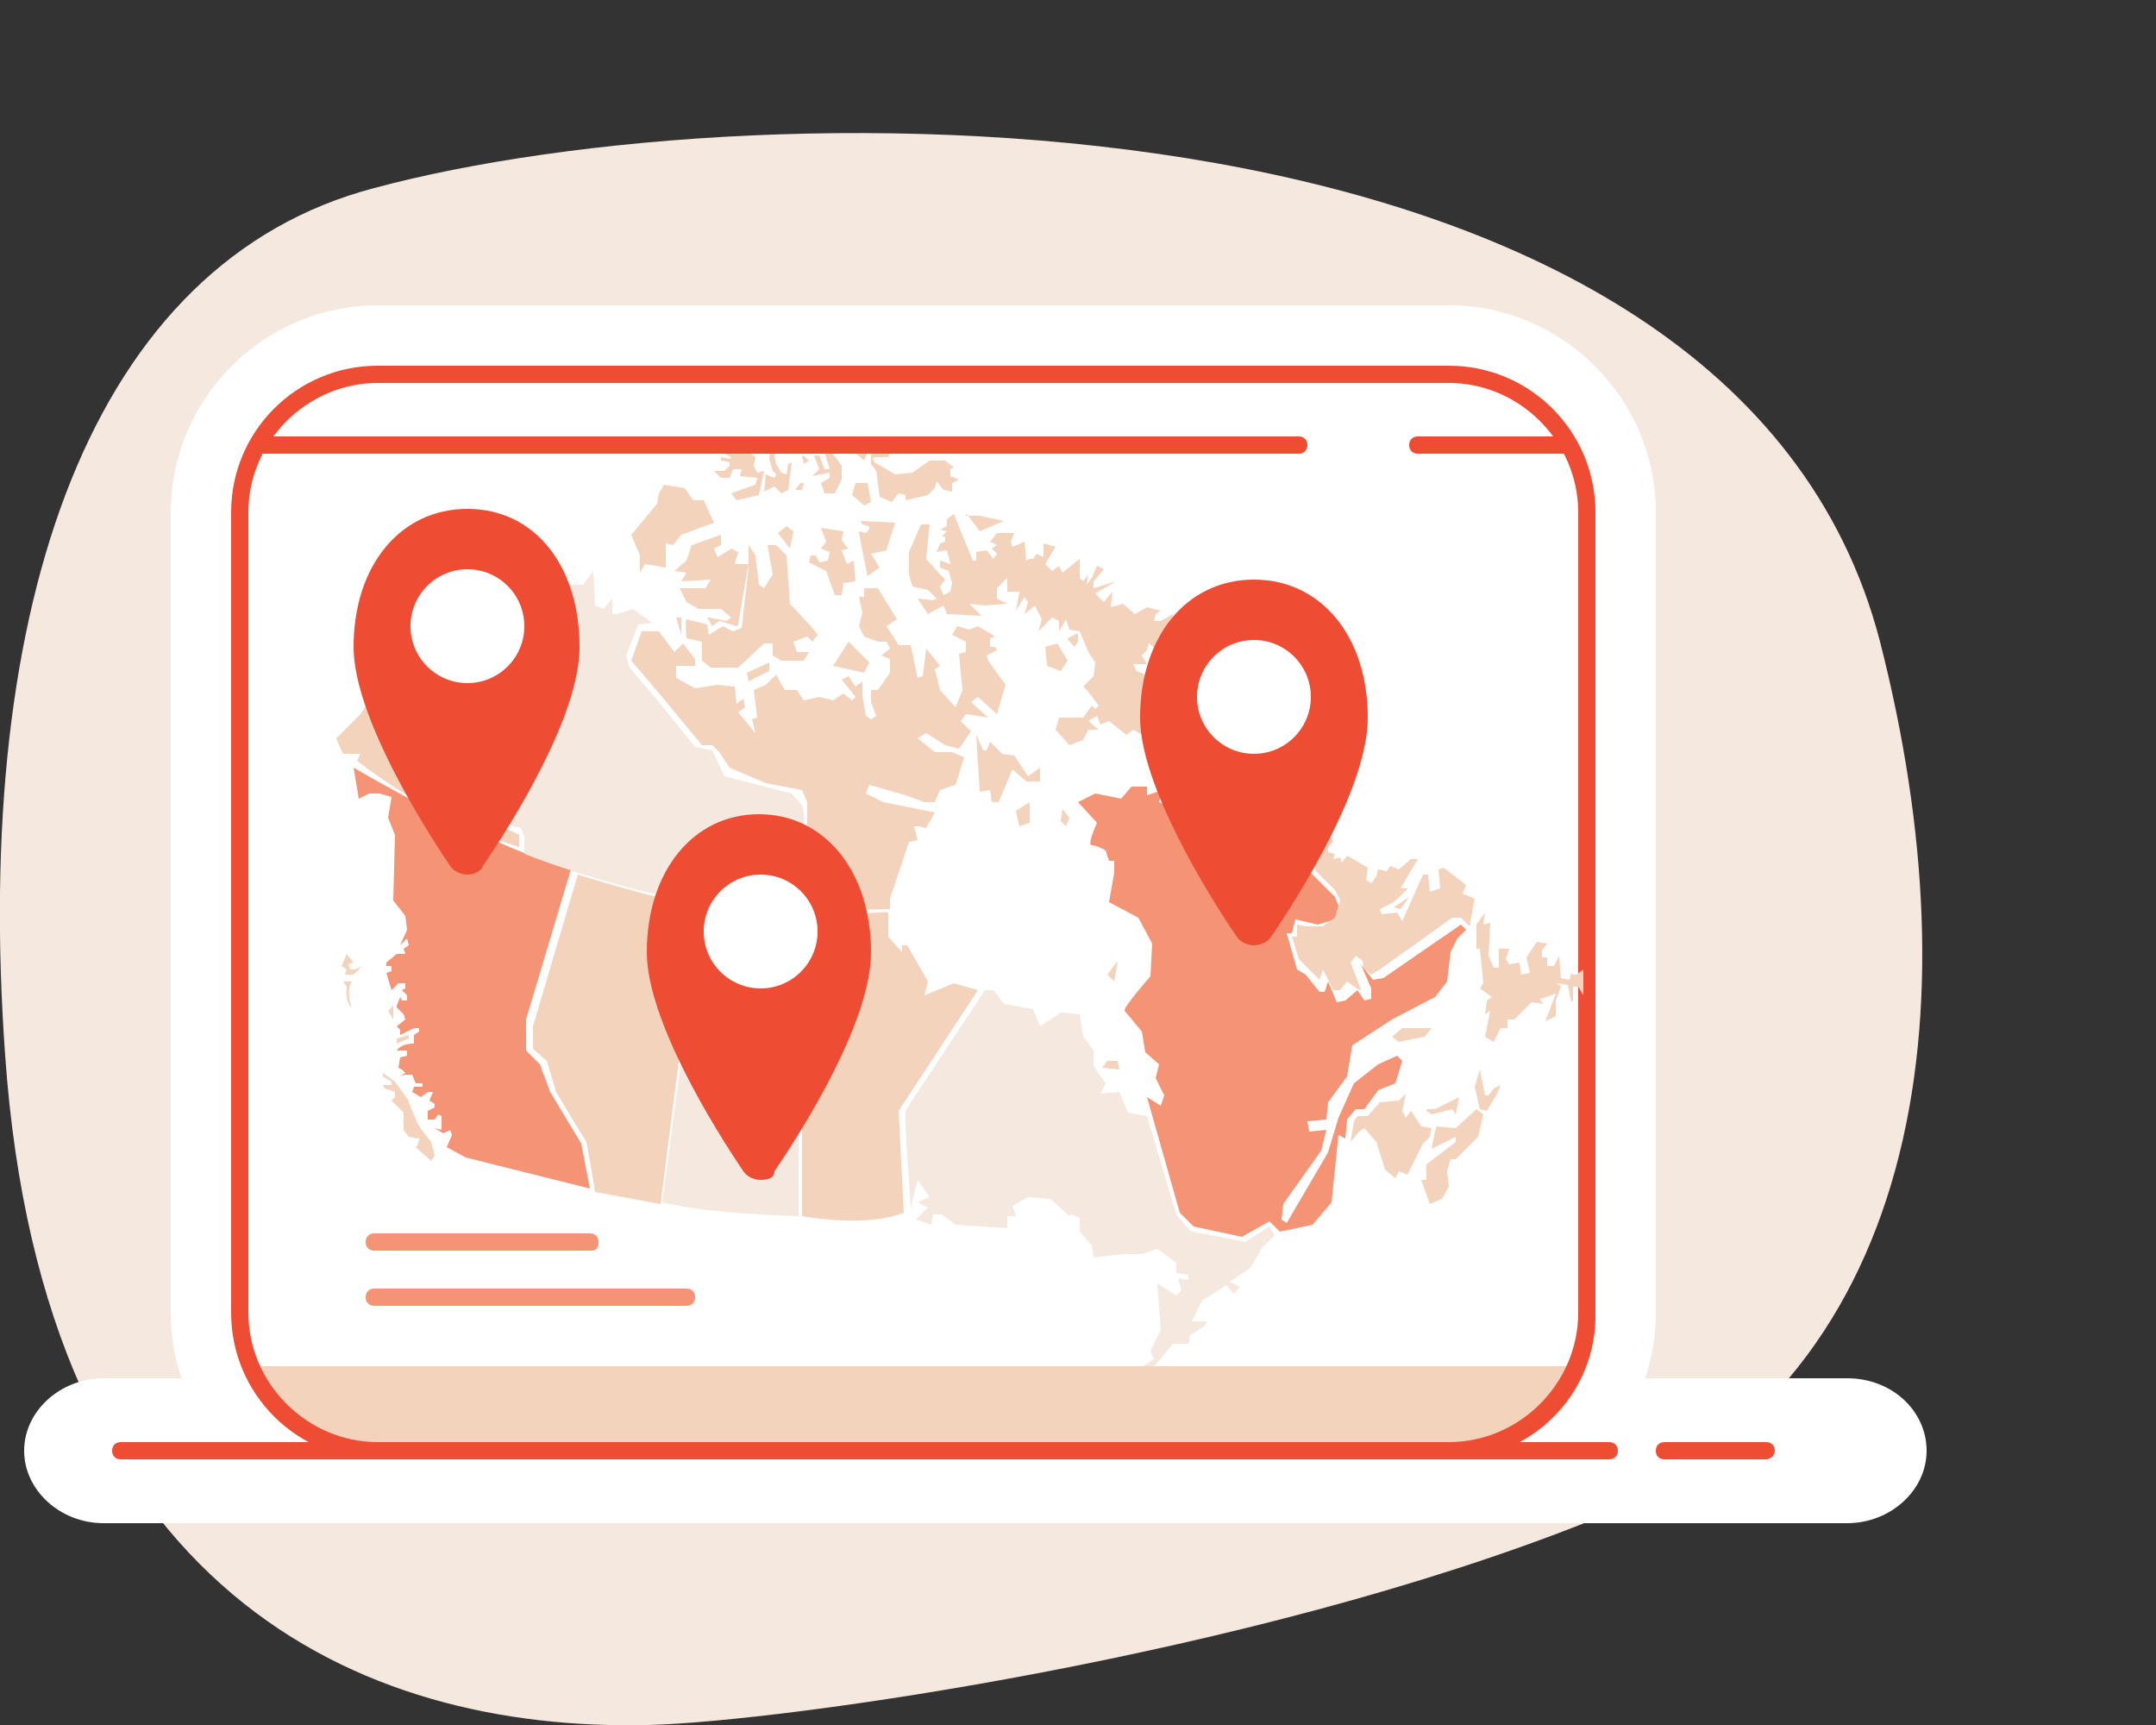 <?xml version="1.0" encoding="UTF-8"?>
<svg enable-background="new 0 0 125 100" version="1.1" viewBox="0 0 125 100" xml:space="preserve" xmlns="http://www.w3.org/2000/svg" xmlns:xlink="http://www.w3.org/1999/xlink">
<rect x="0" y="0" width="125" height="100" fill="#333333" stroke="none"/>
<style type="text/css">
	.st0{fill:#F4E8DF;}
	.st1{fill:#FFFFFF;}
	.st2{clip-path:url(#c);}
	.st3{fill:#EF4D33;}
	.st4{fill:#F4D3BD;}
	.st5{fill:#F59375;}
	.st6{clip-path:url(#a);}
</style>
		<path class="st0" d="m21.7 10.9c22.3-6 78.8-6.6 87.3 26.3 5.5 21.5 2.5 43.1-16.9 51-19.6 7.8-46.7 11.6-54.5 11.8-16.8 0.4-35.1-7.7-37.3-38.8-1.9-26.3 5-46 21.4-50.3z"/>
		<path class="st1" d="M6,88.3c-2.5,0-4.6-1.9-4.6-4.2s2.1-4.2,4.6-4.2h101.1c2.6,0,4.6,1.9,4.6,4.2s-2.1,4.2-4.6,4.2H6z"/>
		<path class="st1" d="m21.9 88.1c-6.6 0-12-5.4-12-12v-46.4c0-6.6 5.4-12 12-12h62.1c6.6 0 12 5.4 12 12v46.4c0 6.6-5.4 12-12 12h-62.1z"/>
				<defs>
					<path id="d" d="m84.1 84.1h-62.2c-4.4 0-8-3.6-8-8v-46.4c0-4.4 3.6-8 8-8h62.1c4.4 0 8 3.6 8 8v46.4c0.1 4.4-3.5 8-7.9 8z"/>
				</defs>
				<clipPath id="c">
					<use xlink:href="#d"/>
				</clipPath>
				<g class="st2">
						<polyline class="st1" points="75.2 25.8 10 25.8 10 19.2 94.8 19.2 94.8 25.8 82.2 25.8"/>
						<path class="st3" d="m95.3 26.3h-13.1c-0.3 0-0.5-0.2-0.5-0.5s0.2-0.5 0.5-0.5h12.2v-5.6h-83.9v5.6h64.8c0.3 0 0.5 0.2 0.5 0.5s-0.2 0.5-0.5 0.5h-65.8v-7.6h85.8v7.6z"/>
					<rect class="st4" x="10" y="79.2" width="84.8" height="6.7"/>
				</g>
		<path class="st3" d="m84.1 84.6h-62.2c-4.7 0-8.5-3.8-8.5-8.5v-46.4c0-4.7 3.8-8.5 8.5-8.5h62.1c4.7 0 8.5 3.8 8.5 8.5v46.4c0.1 4.7-3.7 8.5-8.4 8.5zm-62.2-62.4c-4.1 0-7.5 3.4-7.5 7.5v46.4c0 4.1 3.4 7.5 7.5 7.5h62.1c4.1 0 7.5-3.4 7.5-7.5v-46.4c0-4.1-3.4-7.5-7.5-7.5h-62.1z"/>
		<path class="st3" d="M93.3,84.6H7c-0.3,0-0.5-0.2-0.5-0.5s0.2-0.5,0.5-0.5h86.3c0.3,0,0.5,0.2,0.5,0.5S93.6,84.6,93.3,84.6z"/>
		<path class="st3" d="m102.4 84.6h-5.9c-0.3 0-0.5-0.2-0.5-0.5s0.2-0.5 0.5-0.5h5.9c0.3 0 0.5 0.2 0.5 0.5s-0.3 0.5-0.5 0.5z"/>
		<path class="st5" d="m34.3 72.5h-12.6c-0.3 0-0.5-0.2-0.5-0.5s0.2-0.5 0.5-0.5h12.5c0.3 0 0.5 0.2 0.5 0.5s-0.1 0.5-0.4 0.5z"/>
		<path class="st5" d="m39.8 75.7h-18.1c-0.3 0-0.5-0.2-0.5-0.5s0.2-0.5 0.5-0.5h18.1c0.3 0 0.5 0.2 0.5 0.5s-0.2 0.5-0.5 0.5z"/>
				<defs>
					<rect id="b" x="13" y="26.3" width="81.8" height="52.9"/>
				</defs>
				<clipPath id="a">
					<use xlink:href="#b"/>
				</clipPath>
				<g class="st6">
							<polygon class="st4" points="37.2 36.6 36.6 38.3 38.3 40.3 40.7 43.2 41.3 43.2 41.7 43.6 42.3 44.5 44.4 45.4 46.5 45.8 46.8 46.5 46.8 48.3 46.6 52.8 51.6 52.7 51.6 52.1 52.7 48.8 53.2 48.7 53 47.9 53.2 47.9 53.7 48 54.2 47.1 52.7 46.8 51.2 46.5 50.2 46 50.4 45.5 52.5 46.1 53.6 46.5 54.2 46.5 54.5 45.8 55.4 45.5 55.9 43.9 55.2 43.6 54.2 43.6 53.2 42.8 53.7 42.5 54.8 43.2 55.6 43.4 56.3 42.4 55.7 41.8 56 41.4 57.3 41.6 56.3 40.7 56.7 40.4 57.8 41.4 58.3 39.7 57.3 38.3 57.2 38 57.8 37.7 57.7 37.5 57.4 37.5 57.4 37 57.7 36.9 56.7 36.3 56.2 36.5 55.5 36.3 55.2 36.8 56 37.2 56 37.8 55.6 37.9 55.8 40 55.4 41 54.5 40 54.2 38.8 54.5 38.6 53.7 37.6 53.5 39.2 53.2 39.3 52.8 37.4 52.1 37.4 51.4 36.3 52 35.9 50.9 34.1 50.1 34.1 50.1 34.6 49.8 34.6 50 35.5 49.8 36.3 50.1 36.9 50.9 37.2 51.4 37.2 51.6 37.6 51.1 38 51.6 38.2 51.6 39 50.9 40 50.5 40 50.5 40.7 50.8 41.5 50.5 41.7 50.2 41.5 50 40.3 50 39.5 49.6 39.8 49.2 39.2 48.8 39.4 49.6 40.4 49.4 40.6 48.9 40.2 48.3 40.6 47.5 40.4 46.6 40.6 46.2 40 45.5 40 45 39.1 44.4 39.7 43.7 40 43.9 41.6 43.6 41.7 43.8 42.5 42.8 41.3 43.2 41 43.1 40.5 42.7 40.8 42.6 39.8 41.6 39.7 40.3 39.9 39.2 39.3 39.2 38.6 40.3 38.6 40.3 38.2 39.6 37.3 39.1 37.8 38.2 36.6"/>
							<polygon class="st4" points="49.2 37.2 48.3 38.6 50.1 39 50.4 38.4"/>
							<path class="st4" d="m47.1 36.4l-1.3-1.4-0.2-2.8-0.6-0.6h-0.5l0.3 1.7-0.5 0.8-0.3-0.2-0.2-1.7-0.4-0.6v1.3l-0.4 3.5-0.5 0.2-0.6-0.3-0.8 0.5-0.1-0.6-1.2-0.3c-0.1 0.2 0 1.1 0 1.1l0.9 0.2v1.1l0.5 0.4h1.6l1.5-1.4h0.5v0.7l0.5 0.3h1.3l0.3-0.5h-0.7l-0.2-0.6 0.8-0.3 0.3 0.3 0.3-0.4-0.3-0.4z"/>
							<path class="st4" d="m39.5 36.8v-1h1.5l0.3 0.5 0.4-0.3 0.7 0.2s0.4 0.2 0.4 0c0-0.1 0.6-3.5 0.6-3.5h-0.8l0.2-0.7-0.4-0.2-0.8 0.5-0.2-0.5 0.4-0.2v-0.6l-1.7 0.6-0.3 0.9-0.7 0.6 0.7 0.1-0.3 0.5 1.7-0.1-0.3 0.5h-1.5l0.4 0.8 0.7 0.4h1.3l0.6 0.5-0.3 0.2-1-0.2h-1.9l0.3 1z"/>
							<polygon class="st4" points="43.3 39 44.6 38.4 44.6 38.9 43.4 39.5"/>
							<polygon class="st4" points="37.1 33.2 37.4 32.7 38.6 32.9 38.6 31.5 39 31.6 39.5 31 41.4 30.3 40.8 29 40.2 29 39.7 28.3 38.5 28.1 38.2 28.6 38.1 29.2 36.6 31 37.1 32.2"/>
							<path class="st4" d="m56.6 42.6c0 0.1 0.2 3.3 0.2 3.3l0.6-0.1 0.1 0.7h0.4l0.8-1.9 0.8 0.7h0.8v-0.8l-0.7 0.5-0.8-1.2-0.7-0.1-0.7-0.7-0.2 0.5h-0.2l-0.4-0.9z"/>
							<polygon class="st4" points="59.7 46.5 58.9 47 59.1 47.9 59.7 47.7"/>
							<polygon class="st4" points="61.6 46.9 61.5 47.6 61.8 47.9 62 47.4"/>
							<path class="st4" d="m69.3 43.3l-1.6-0.7-0.3-0.7h1.3l1.7 0.3-0.1-0.6-0.7-0.8 0.4-0.2-0.6-0.5-0.4 0.4-0.1-0.4-3-1.2-0.2-0.4h0.8l-0.3-0.5 0.3-0.3 0.1-0.4 0.8 0.6s0.1-0.5 0.1-0.4 0.3 0.1 0.3 0.1v0.2l0.2-0.8h0.3l0.2 0.6-0.5 0.4 0.7 0.4 0.8 0.1-0.1-0.6-0.4-0.3v-0.3l0.6 0.2-0.4-0.6 0.5-0.2-0.5-0.2-0.2-0.2 0.5-0.3-0.2-0.5-0.7 0.5-0.4 0.2-0.3 0.2 0.1-0.8-0.7 0.4h-0.4l0.1-0.4 0.3-0.2-0.8-0.2-0.7 0.4-0.7-0.6-0.7 0.2 0.1-0.9-0.5 0.6-0.5-0.5 1.2-0.7-1.3 0.4v-0.4l0.6-0.7-0.4-0.2-0.3 0.7-0.3 0.4 0.1-0.6-0.3 0.4-0.2-0.2v-1.1l-1 0.8-0.2-0.4-0.4 0.3-0.4-0.4 0.6-1-0.7-0.2v0.8l-0.4-0.2-0.2 0.3h-0.2l-0.2 0.1-0.1-1.1-0.7 0.3-0.1-0.3 0.2-0.5h-1l-0.4 0.5 0.4 0.2-0.3 0.2 0.3 0.3-0.2 0.3-0.4-0.5-0.6 0.1v0.5h-0.2l-1.1-2.7-0.4 0.3v0.4l-0.4 0.2 0.4 0.1-0.3 0.3h0.2v0.3l-0.3 0.1-0.2 0.5 0.6-0.1 0.2 0.8-0.6-0.2v0.4l0.5 0.2 0.2 0.7-0.1 0.5-0.4 0.2-0.2-0.5 0.3-0.4-0.3-0.3-0.8-0.9 0.2-2h-0.5l-0.7 1.6v1.3l0.2 0.7 0.9 0.2 0.5 0.5-0.2 0.1-0.9-0.1 0.6 0.9 0.9-0.5 0.2 0.5 2 0.1-0.7-0.7 0.9 0.1 1.3-0.1-0.6-0.3v-0.6l0.6-0.6v0.8s0.7 0 0.7 0l-0.2 1.1 0.5-0.8 0.2 0.3-0.2 0.7 0.6-0.5 0.4 0.8-0.2 0.7 0.8-0.8 0.4 0.2v0.6l0.4-0.7 0.2 0.6 0.6 0.1 0.5 1.2 0.4 0.6-0.1 0.8-0.6 0.6c0.1 0 0.9 1.1 0.9 1.1l-0.2 0.2-0.2-0.2-0.5 0.7h-1.4l-0.2 0.7 0.8 0.9 0.8-0.3 0.3-0.6h0.6l-0.6-0.5 0.5-0.3 0.2 0.5 0.5-0.2 1 0.8 0.4-0.3 0.7 0.4-0.1 0.5 1.4 0.2 1.3 0.4 1.5-0.2v-0.4l-1.2 0.1z"/>
							<polygon class="st4" points="60.6 37.5 61.3 37.3 61.9 38.3 61.5 38.9 60.7 38.6"/>
							<path class="st4" d="M61.9,37c0,0.1,0.4,0.5,0.4,0.5l0.2-0.3v-0.5L61.9,37z"/>
							<path class="st4" d="M56,29.8c0.1,0,0.8,1,0.8,1l1.4-0.6l-1.4-0.3H56z"/>
							<path class="st4" d="m49.8 30.8c0 0.2 0.5 2.6 0.5 2.6l0.7-0.5-0.5-0.8 0.9-0.2c0-0.1 0.5-1.6 0.5-1.6l-2-0.1 0.1 0.2s0.5 0.1 0.4 0.2c0 0.1-0.2 0.3-0.2 0.3l-0.4-0.1z"/>
							<polygon class="st4" points="48.9 30.8 47.6 30.6 47.9 31.4 47.6 31.8 48.1 32 48 32.5 47.5 32.6 47.3 32.2 47 32.2 46.9 32.6 47.9 33.1 48.4 34.5 48.8 34.5 48.9 33.8 49.6 33.7 49.5 32.5 49.1 32.7 48.8 31.9 49.2 31.8 49 31.6 48.8 31.3"/>
							<path class="st4" d="m50.3 28h-0.7l-0.2 0.7 0.7 0.6 0.4-0.2-0.2-1.1z"/>
							<path class="st4" d="m50.5 26v0.9l0.3 0.4 0.2 1.5 0.7 0.3 0.4-0.5 0.4 0.1v0.3l1.3-0.3 0.4-0.4 0.1-0.4 0.4 0.5 0.5 0.1v-0.5l0.4-0.2-0.5-0.2v-0.4l0.2-0.1-0.5-0.4h-0.9l-1 0.7-1 0.1-1.2-0.7s-0.2-0.3 0-0.3 0.8 0 0.8 0l0.1-0.2-0.7-0.3h-0.4z"/>
							<path class="st4" d="m51.8 23.9c0.1 0 0.1 0.5 0.1 0.5l0.5 0.3-1.1 0.9 0.2 0.4 1-0.2 0.3 0.3v-0.4l0.4-0.3h0.4v0.3l0.2-0.5 0.4 0.2v0.6l0.9-1-0.5-0.2v-0.4l-0.8 0.2-0.3-0.9 0.3 0.1 0.2 0.2h0.7s-0.3-0.4-0.2-0.4-0.1-0.6-0.1-0.6l0.8-0.3-0.4-0.3 0.1-1h-0.7l-0.2-0.7 0.8-0.4-0.4-0.6h0.8s-0.3-1.5-0.2-1.6 0.5-1.3 0.5-1.3l-0.8 0.6v-0.5l-0.4-0.1 0.8-0.6 0.3-0.8-0.5-0.2-0.4-0.4-0.5 0.2-0.3 0.7-0.1-0.7h-0.6l-0.1 0.3-0.5-0.1h-0.6l0.4 0.4-0.4-0.1-0.4-0.1v0.4l0.2 0.1-0.3 0.1 0.1 0.4v0.6l-0.2-0.1-0.2-0.5-0.3 0.4 0.2 0.2-0.6 0.5h-0.3l-0.3 0.5s0.8-0.3 0.7-0.2c0 0.1-0.1 1-0.1 1l0.8-0.6-0.3 0.6 0.2 0.4 0.4-0.7v0.8l0.4-0.1v-0.5l0.3 0.5 0.5-0.3-0.2-1.1h0.5l-0.1 0.7 0.6-0.3 0.2 0.3-0.5 0.5-0.8 0.9 0.3 0.3-0.4 0.1h-0.3l-0.4-0.2-0.1 0.5 0.6 0.1 0.2 0.5 0.3 0.3 0.6 0.1v0.3l-0.3 0.4h-0.6l-0.3 0.7h0.3l0.4-0.1v1.1s0.4 0 0.4 0l0.1-0.4 0.2 0.1v0.8h-0.6l-0.9-0.6z"/>
							<polygon class="st4" points="50.9 24.4 50.9 24.7 51.3 24.6"/>
							<polygon class="st4" points="45.1 30.9 45.8 31.8 46 30.8 45.6 30.5"/>
							<path class="st4" d="m42.4 28.6l0.3 0.4 1.3-0.3 0.3-1.4-0.4 0.1-0.2-0.4 0.1-0.5-0.9-0.7-0.1 0.4-0.4 0.1h-0.4l0.4 0.2-0.1 0.1-0.5-0.1v0.2l0.5 0.1v0.2l-0.3 0.3h-0.6l0.4 0.4h0.5l0.2-0.5h0.5l-0.1 0.4 1 0.1-0.1 0.4-0.6 0.2-0.8 0.3z"/>
							<polygon class="st4" points="44.4 27.5 44.3 28.5 44.9 28.2 45.3 28.6 45.7 28.4 45.9 26.8 45.7 26.9 45.6 27.5 45.3 27.4 45 26.9 44.9 26.4 45.1 26.1 45 25.6 44.7 25.7 44.6 26.6 44.8 27.3 45 27.5 44.9 27.7"/>
							<polygon class="st4" points="47.1 27.6 47.5 27.2 47.2 26.4 47.5 26.4 47.8 27.2 48.1 27.2 47.8 26.2 48.2 26.2 48.8 27 48.8 27.8 48.4 28.6 47.8 28.6 47.6 28 48.1 27.7 48.1 27.4 47.6 27.5"/>
							<path class="st4" d="m46.5 26.4l0.1 0.5 0.3-0.2s-0.3-0.3-0.4-0.3z"/>
							<polygon class="st4" points="46.4 28 46.1 28.4 46.5 28.4 46.6 28"/>
							<polygon class="st4" points="49.3 25.4 49.3 26 50.1 26.7 50.3 26.2 50 25.7"/>
							<polygon class="st4" points="46.2 24.3 46.2 24.8 46.5 25.1 46.7 24.8"/>
							<polygon class="st4" points="44.7 23.7 44 23.7 43.8 24.2 44.2 24.5 44.6 24.4 44.5 24"/>
							<rect class="st4" x="43.4" y="23.5" width=".2" height=".2"/>
							<path class="st4" d="m42.7 24.1l-0.3 0.6-0.3-0.1-0.1-0.3-2 1.3v0.2l0.3 0.1h0.2v-0.2h0.2v0.4h0.3v-0.6l0.2-0.1 0.2 0.3 0.4-0.7h0.3l-0.1 0.7 0.6-0.5-0.2-0.3 0.3-0.3v-0.5z"/>
							<polygon class="st4" points="44.2 22.9 44.8 22.6 45 23.1"/>
							<polygon class="st4" points="46.9 21.7 46.5 21.9 46.5 22.3 46.9 22.3 47 23.1 46.5 23 46.6 23.3 47.5 23.3 48.1 24 47.5 22.2 47.1 22.3"/>
							<path class="st4" d="m48.6 22.5v0.7l0.5 0.9 0.3-0.2 0.1-0.7-0.9-0.7z"/>
							<polygon class="st4" points="49.4 24.3 50 24.3 50 24.6 49.5 24.7 49.3 24.5"/>
							<path class="st4" d="m49.6 21.3h0.5l0.2 0.3-0.4 0.2-0.1 0.5 0.5 0.2s0 0.3-0.1 0.3-0.2 0.2-0.2 0.2l0.4 0.4 0.2-0.3h0.3l-0.2-0.5h0.4l0.1 0.5 0.2-0.5-0.2-0.3-0.2-0.4 0.2-0.2s0.2 0.3 0.2 0.4 0.5-0.8 0.5-0.8l-0.2-0.3-0.4 0.1v-0.4l-1.5-1.9-0.4 0.3 0.3 0.5-0.3 0.2h-0.3v0.3l0.5 0.2v0.3l-0.4-0.2v0.5l0.5 0.2-0.1 0.2z"/>
							<polygon class="st4" points="48.1 20.7 48.3 20.7 48.4 21"/>
								<path class="st5" d="m66.5 63.6l1.9 6.7 0.8 0.8 2.8 0.6 1.6-0.9 0.6 0.6 1.9-0.4 1.1-1.3 0.4-3.9 0.4 0.2 0.1-1.1 0.5-0.6h0.5l0.8-1.1 1-0.4 0.4-1.3-0.3-0.3-1.1 0.5-1.4 1.1-0.9 2-0.6 2-2.4 4.1-0.3-0.2 0.1-0.9 2.2-3.1 0.3-1.2-1 0.1-0.1-0.6 1.1-0.1 0.1-1 1.1-1.5 0.3-1.8 2.3-1.5 2.5-1.3 0.7-0.9 0.2-1.7 0.4-0.8 0.5-0.5-0.3-0.3-4.5 3.1-0.6 0.1-0.7-0.9 0.6 1.4v0.6l-0.4 0.1-0.4-0.6-0.7 0.6-0.5 0.1-0.5-1.2-0.2 0.6h-0.3l-0.8-1-0.5-0.3-0.6-2.1h0.3l0.2-0.8 1.3 0.3 1-0.3s0.2-0.8 0.2-0.8l-0.2-0.5-1.4-1.4-0.3-1.1-0.9-0.6-0.6-1.6h-0.5l-1-1.5v0.7l0.3 0.2v0.6l0.4 0.3-0.3 0.9-0.6 1.5-0.3-0.8-0.3-0.1 0.1 0.7-0.6-0.7-0.7 0.5-0.1 0.4-0.5-0.3 0.4-0.6-0.7-1.1-0.7 0.3-0.2-0.3 0.6-0.6-0.3-0.9h-0.9l-0.4 0.3-0.7-0.3 0.2-0.7-0.9 0.3v-0.5h-0.9l-0.6 0.7-1.5-0.3-1 0.5 1.1 1.2s-0.6 1.3-0.3 1.3 0.8 0.3 0.8 0.3l0.2 0.6h0.3v0.7l-0.3 1.7 1.7 0.9 0.8 1.5-0.1 1.9s-1.6 1.8-1.5 2c0.1 0.1 1 1.2 1 1.2l0.2 1.2 0.8 0.7-0.2 0.8 0.5 1-0.2 0.6-0.8-0.5z"/>
								<path class="st4" d="m64.8 55.7c0 0.1-0.2 1.2-0.2 1.2l-0.4-0.4 0.6-0.8z"/>
								<polygon class="st4" points="63.9 61.9 64.2 61.5 64.8 61.5 64.9 62"/>
								<polygon class="st4" points="80.7 60.1 81.3 59.6 83 59.6 82.6 60.1 81.1 60.4"/>
								<path class="st4" d="m72.9 45.5l0.8 1.5h0.6l0.7 1.7 1 0.7 0.3 1.1 1.1 1.1 0.3 0.6-0.3 1-0.7 0.5h-1l-0.5-0.1v0.7h-0.3l0.4 1.3 1.2 1.2 0.2-0.6 0.6 1.2h0.4l0.4-0.5s0.8 0.6 0.8 0.5-0.6-1.6-0.6-1.6l0.3-0.4 0.4 0.3s0.1 0.5 0.1 0.5l0.4 0.3 0.5-0.3 4.2-3h0.5l0.5 0.5 0.3-1.6-0.7-0.3 0.2-0.5-1.3-1-0.3 0.1 0.1 1.1-0.6 0.2-0.1-1h-0.3l-1.2 2.7-0.3-0.5-0.9 0.1-0.1-0.3 0.8-0.4s0.9-0.8 0.8-0.8-0.4 0-0.4 0l1-1.7h-0.4l-0.7 0.6-0.5-0.2-0.2 0.3-0.5-0.1-0.1 0.4-0.3 0.4-0.3-0.2 0.1-0.7-1.2-0.7-0.3 0.4-0.1-0.3-0.4 0.1 0.1-0.3-0.4-0.1v-0.3l0.3-0.3-0.1-0.3-0.8 0.2-0.2-0.2 0.1-0.5-0.3-0.1-0.2 0.3h-0.4l0.1-0.6-0.4 0.4-0.2-0.3 0.1-0.7-0.7-0.3v-0.4l-0.6 0.1-0.8-0.9z"/>
								<path class="st4" d="m86.1 52.9l-0.5 0.7v1.4h0.2l0.2 2-0.2 0.3 0.7 0.5-0.3 0.2-0.1 0.8 0.3-0.2-0.3 1.5 0.5 0.3 0.4-0.8h0.4v-0.5h0.4l1-1 0.7 0.1s-0.3-0.3-0.2-0.3 0.9-0.3 0.9-0.3l-0.6 1.6 0.6-0.3v-0.9s0.2-0.5 0.2-0.5l0.1-0.3-0.2-0.2 0.6 0.1 0.2 1 0.1-0.1v-0.8h0.3l0.3 0.5v-1.5l-0.4 0.3h-0.2l-0.1-0.1-0.1 0.4-0.5-0.1-0.1-1.3-0.3 0.6h-0.4v-0.5h-0.3v-0.4l0.3-0.4-0.6-0.1-0.6 0.9 0.2 0.9-0.5 0.1-0.1-0.7-0.6 0.1-0.2-0.3 0.2-0.6h-0.6v1.1h-0.3l-0.3-0.7 0.1-1.9-0.4 0.1 0.1-0.7z"/>
								<polygon class="st4" points="78.3 66.2 78.5 65 78.7 64.7 79.3 64.7 80 63.9 81.1 63.8 81.5 63.4 81.3 64.4 81.5 64.8 81.8 64.4 82.4 65.3 83 65.4 82.9 65.9 82.5 66.3 81.6 68.1 81.1 67.9 80.9 68.3 80.3 67.8 79.8 66.2 79.1 65.4 78.8 65.6"/>
								<path class="st4" d="m82.7 64.4l0.3 0.2 1.2-0.3 0.2 0.3s0.2-1 0.2-1l-1.4 0.7h-0.5z"/>
								<polygon class="st4" points="85.8 62 85.5 63 85.8 64.3 86.2 64.4 86.8 63.4 87 62.9 86.6 63.1 86.3 63.5 86.1 63.5"/>
								<path class="st4" d="m83.3 65.3c-0.1 0.1-0.3 1.3-0.3 1.3l1.4-0.7v0.3l-1.7 1.3v0.9h-0.3l0.5 1.4 0.7-0.3 0.4-0.7-0.1-0.9 0.2-0.7h0.3l1.3-1.3 0.3-1.3-0.4-0.3-1.2 1.1-1.1-0.1z"/>
								<polygon class="st4" points="80.8 52.6 81.2 52.7 81.7 52"/>
								<path class="st5" d="m20.5 44.5s7.4 4.4 12.6 5.9l-2.6 8.7v1.8l0.8 0.8 0.6 1.6 1.8 3 0.5 2.6-7.2-1.8-1.1-0.6 0.3-0.7-0.1-0.3-0.4 0.2-0.5-0.3 0.4 0.1v-0.8l-0.2-0.1-0.2 0.3h-0.4v-0.5l0.4-0.2v-0.2l-0.3-0.2 0.2-0.5h-0.3l-0.4 0.3-0.5-0.3 0.1-0.3h0.5v-0.2h-0.4l-0.2-0.5h-0.4l-0.3 0.1 0.3-0.2-0.2-0.2-0.2-0.1 0.1-0.6 0.4-0.1v-0.3h-0.6s0.2-0.4 1-0.4v-0.5l0.3-0.2v-0.2h-0.3l-0.8 0.4v-0.3l-0.2-0.2 0.5-0.4-0.1-0.3-0.4-0.4v-0.1l0.2-0.5 0.1 0.2h0.3v-0.3l-0.3-0.3 0.2-0.1v-0.3h-0.4l-0.4 0.4-0.3-1s0.3-0.1 0.3-0.1 0-0.3 0-0.3h-0.3v-0.2l0.6-0.5h0.5l-0.1-0.3 0.3-0.2-0.1-0.4-0.4 0.4 0.4-0.9-0.1-0.8s-0.7-0.9-0.7-0.9l0.1-3.8-0.4-1 0.2-1.2-0.7-0.2h-0.6l-0.6 0.3-0.3-1.8z"/>
								<path class="st4" d="m20.1 55.3l-0.3 0.7 0.3 0.2-0.1 0.3h0.5l0.5-0.5-0.4 0.2h-0.3l-0.1-0.3 0.3-0.1-0.4-0.5z"/>
								<path class="st4" d="m19.9 56.9h0.5s-0.4 0.5 0 1.5c0 0-0.4-0.2-0.3-1.2l-0.2-0.3z"/>
								<polygon class="st4" points="22.8 58.3 22.8 59.1 22.5 58.6"/>
								<path class="st4" d="m23 60.2v0.3l0.7-0.3v-0.2l-0.7 0.2z"/>
								<path class="st4" d="m22.2 62.2v0.2l0.5 0.3v0.2h-0.5l0.1 0.2 0.6 0.2v0.3l-0.2 0.2 0.7 0.7v1l0.3 0.4 0.5 0.1s0.1-0.1 0.1 0-0.1 0.4-0.1 0.4l-0.1 0.1 0.9 0.8 0.2-0.3-0.2-0.8-0.7-0.9s-0.7-1.5-0.6-1.5l-0.8-1.1-0.7-0.5z"/>
								<path class="st4" d="m34.5 69.1c0-0.1-0.5-2.9-0.5-2.9s-1.8-2.9-1.8-3-0.5-1.7-0.5-1.7l-0.8-0.7v-1.3l2.6-8.8s4.4 1.4 7 1.8l-2.2 17.3-3.8-0.7z"/>
							<path class="st4" d="m46.5 53.1v17.4s3.7 0.7 5.9-0.2l-0.3-5.9 4.6-7-1.4-0.4-1.7 0.7 0.2-0.8-1.2-2.1h-0.3v0.4l-0.8-0.9v-1.4c0.1-0.1-3.1 0.2-5 0.2z"/>
								<path class="st0" d="m40.7 52.5s4 0.5 5.6 0.5v17.5s-5.1-0.1-7.9-0.8l2.3-17.2z"/>
								<path class="st0" d="m52.8 70c0-0.1-0.4-5.4-0.3-5.6s4.6-7 4.6-7h0.5l0.6 0.8 1.7 0.3 0.4 1 1.2-0.8 1.1 0.1 0.2 1.3 0.6 0.8v0.9l0.7 1-0.3 0.6 1.1-0.1 0.5 1.2 1.1 0.2 1.7 5.7s0.8 1 0.9 1 3.1 0.6 3.1 0.6l1.4-0.9 0.3 0.5-0.7 0.7-0.7 1.2-1.2 0.8 0.6 0.3-0.4 0.4-0.4-0.5-1.4 0.9-0.6 1.2h0.9l-0.2 0.3-0.8 0.5-0.1 0.5h-0.9l-0.9 1.1-0.8 0.7-0.2-0.4 0.8-0.5-0.2-0.5 0.6-1.2-0.2-2.7 1.1 0.7 0.3-0.3-0.2-0.7 0.6 0.1v-0.3l-0.7-0.1v-0.6l-1.1-0.8-0.9 0.3h-1.1l-1.7 0.2-0.1-0.7-0.7-0.8v-0.8l-0.5-0.2-0.1 0.1-1.1-1-1.3-0.1-0.9 0.5 0.2 0.6h-0.5v0.7l-3-0.2-0.8-0.6h-0.5l-0.1 0.6-0.9-0.3 0.7-0.7-0.6-0.3 0.7-0.3-0.7-1-0.4 1.6z"/>
						<path class="st4" d="m19.5 42.8c0 0.1 0.4 0.9 0.4 0.9h1l-0.2 0.4s4.5 3.6 9.4 5v-0.7l-0.8-0.4-0.5-0.8c0.1-0.2-0.7-2.7-0.7-2.7l0.5-2.6-0.6-1.4v-0.7l0.6-0.6v-0.6l-0.4-0.4 0.4-0.7v-0.9l-0.7-0.3v-0.5l1.5-2.4-0.6-0.5-0.6-1.9-0.5 0.1-6.8 10.3-1.4 1.4z"/>
							<path class="st0" d="m29.5 33.7l-1.3 2.3 0.6 0.3v1l-0.3 0.7v0.3l0.3 0.3v0.6l-0.4 0.7-0.2 0.7 0.6 1.1-0.4 2.8 0.7 2.6 0.3 0.7 0.8 0.2 0.2 0.5v1s9 3.6 15.8 3.3c0 0 0.7-5.4 0.3-6.1l-0.6-0.7-3.9-1-0.7-1.5-1-0.2-2.1-2.6-1.7-2-0.2-0.7 0.7-1.8 0.8-0.1-1.1-0.8-0.9 0.3h-0.3v-0.9l-0.5 0.6-0.5-0.2-0.1-2-0.6 0.8h-1.3l-0.5 0.5-0.1-0.5-1.2 0.6-0.1-0.5 0.9-0.4 1.8-0.3h-1.7l-0.9 0.1v-0.3l0.3-0.4h-0.6l-0.7 0.5 0.1 0.7-0.3 0.2v-0.4z"/>
				</g>
				<path class="st3" d="m50.2 55.2c0 3.9-4 10.2-5.5 12.4-0.3 0.4-0.9 0.4-1.1 0-1.6-2.2-5.6-8.5-5.6-12.4 0-4.8 2.7-7.5 6-7.5s6.2 2.7 6.2 7.5z"/>
				<path class="st3" d="m44.1 68.4c-0.4 0-0.8-0.2-1-0.5-1.7-2.5-5.6-8.8-5.6-12.7 0-4.7 2.7-8 6.5-8s6.5 3.3 6.5 8c0 4-3.9 10.2-5.6 12.7 0 0.4-0.4 0.5-0.8 0.5zm0-20.2c-3.3 0-5.5 2.8-5.5 7 0 3.8 4.1 10.3 5.4 12.2 0 0.1 0.1 0.1 0.2 0.1 0 0 0.1 0 0.2-0.1 1.3-1.9 5.4-8.4 5.4-12.2-0.1-4.2-2.4-7-5.7-7z"/>
			<circle class="st1" cx="44.1" cy="54" r="3.3"/>
				<path class="st3" d="m78.8 41.6c0 3.9-4 10.2-5.5 12.5-0.3 0.4-0.9 0.4-1.1 0-1.5-2.3-5.5-8.6-5.5-12.5 0-4.8 2.7-7.5 6.1-7.5s6 2.7 6 7.5z"/>
				<path class="st3" d="m72.7 54.8c-0.4 0-0.8-0.2-1-0.5-1.7-2.5-5.6-8.8-5.6-12.7 0-4.7 2.7-8 6.6-8s6.6 3.3 6.6 8c0 4-3.9 10.2-5.6 12.7-0.2 0.3-0.6 0.5-1 0.5zm0-20.3c-3.3 0-5.6 2.8-5.6 7 0 3.8 4.1 10.3 5.4 12.2 0.1 0.1 0.2 0.1 0.3 0 1.3-1.9 5.4-8.4 5.4-12.2 0.1-4.1-2.2-7-5.5-7z"/>
			<circle class="st1" cx="72.7" cy="40.4" r="3.3"/>
				<path class="st3" d="m33.2 37.4c0 3.9-4 10.2-5.5 12.5-0.3 0.4-0.9 0.4-1.1 0-1.6-2.3-5.6-8.6-5.6-12.5 0-4.8 2.7-7.5 6.1-7.5s6.1 2.8 6.1 7.5z"/>
				<path class="st3" d="m27.1 50.7c-0.4 0-0.8-0.2-1-0.5-1.7-2.5-5.6-8.8-5.6-12.7 0-4.7 2.7-8 6.6-8s6.5 3.3 6.5 8c0 4-3.9 10.2-5.6 12.7-0.1 0.3-0.5 0.5-0.9 0.5zm0-20.3c-3.3 0-5.6 2.8-5.6 7 0 3.8 4.1 10.3 5.4 12.2 0.1 0.1 0.2 0.1 0.3 0 1.3-1.9 5.4-8.4 5.4-12.2 0.1-4.2-2.2-7-5.5-7z"/>
			<circle class="st1" cx="27.1" cy="36.3" r="3.3"/>
</svg>
